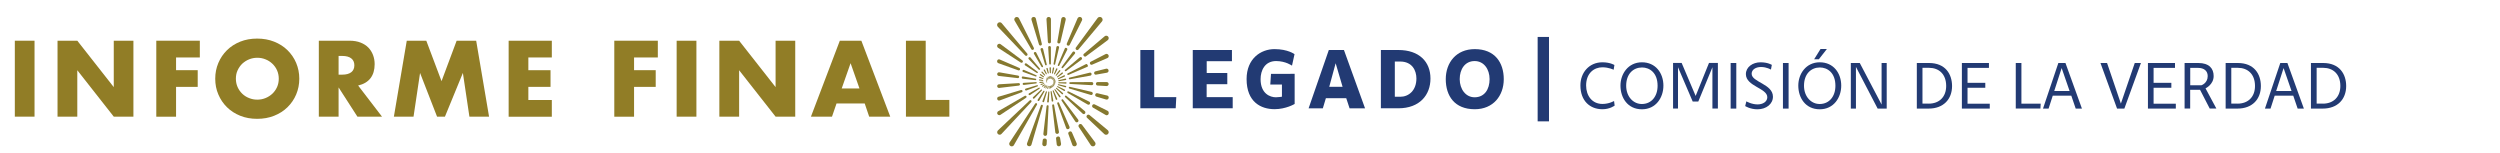 <?xml version="1.0" encoding="utf-8"?>
<!-- Generator: Adobe Illustrator 24.2.0, SVG Export Plug-In . SVG Version: 6.00 Build 0)  -->
<svg version="1.1" id="Layer_1" xmlns="http://www.w3.org/2000/svg" xmlns:xlink="http://www.w3.org/1999/xlink" x="0px" y="0px"
	 viewBox="0 0 4250 260" style="enable-background:new 0 0 4250 260;" xml:space="preserve">
<style type="text/css">
	.st0{fill:#917D26;}
	.st1{fill:#223A73;}
	.st2{fill:#85782F;}
</style>
<g>
	<g>
		<g>
			<path class="st0" d="M58.7,69.2v129.1H25.2V69.2H58.7z"/>
			<path class="st0" d="M97.8,198.3V69.2h33.6l62,78.9V69.2h33.4v129.1h-33.4l-62-78.9v78.9H97.8z"/>
			<path class="st0" d="M339.7,97.7h-40.4v21.6h36.8v28.4h-36.8v50.7h-33.6V69.2h74V97.7z"/>
			<path class="st0" d="M365.9,133.8c0-9.6,1.8-18.5,5.3-26.8s8.4-15.5,14.7-21.7c6.3-6.2,13.8-11,22.5-14.5s18.3-5.2,28.8-5.2
				c10.4,0,20,1.7,28.8,5.2s16.4,8.3,22.7,14.5c6.3,6.2,11.3,13.4,14.8,21.7s5.3,17.2,5.3,26.8s-1.8,18.5-5.3,26.8
				s-8.5,15.5-14.8,21.7s-13.9,11-22.7,14.5c-8.8,3.5-18.4,5.2-28.8,5.2c-10.5,0-20.1-1.7-28.8-5.2c-8.7-3.5-16.2-8.3-22.5-14.5
				s-11.2-13.4-14.7-21.7C367.6,152.3,365.9,143.4,365.9,133.8z M401,133.8c0,5.1,1,9.9,2.9,14.2s4.6,8.1,7.9,11.3s7.2,5.7,11.6,7.4
				c4.4,1.8,9,2.7,14,2.7c4.9,0,9.6-0.9,14-2.7s8.3-4.3,11.6-7.4c3.4-3.2,6-7,8-11.3c1.9-4.3,2.9-9.1,2.9-14.2c0-5.1-1-9.9-2.9-14.2
				c-1.9-4.3-4.6-8.1-8-11.3c-3.4-3.2-7.2-5.7-11.6-7.4c-4.4-1.8-9-2.7-14-2.7c-4.9,0-9.6,0.9-14,2.7c-4.4,1.8-8.2,4.3-11.6,7.4
				c-3.3,3.2-5.9,7-7.9,11.3C401.9,123.9,401,128.6,401,133.8z"/>
			<path class="st0" d="M649.4,198.3h-41.8l-32-49.7v49.7H542V69.2h52.2c7.2,0,13.5,1.1,18.8,3.2c5.4,2.1,9.8,5,13.3,8.6
				c3.5,3.7,6.1,7.9,7.9,12.7s2.7,9.9,2.7,15.4c0,9.8-2.4,17.8-7.1,23.9c-4.7,6.1-11.7,10.2-21,12.4L649.4,198.3z M575.6,126.9h6.3
				c6.6,0,11.7-1.4,15.2-4.1s5.3-6.7,5.3-11.8s-1.8-9.1-5.3-11.8c-3.5-2.7-8.6-4.1-15.2-4.1h-6.3V126.9z"/>
			<path class="st0" d="M669.6,198.3l21.9-129.1h33.2l25.9,68.8l25.7-68.8h33.2l21.9,129.1H798L786.9,124l-30.5,74.3H743L714.1,124
				L703,198.3H669.6z"/>
			<path class="st0" d="M938.1,97.7h-39.9v21.6h37.7v28.4h-37.7V170h39.9v28.4h-73.4V69.2h73.4V97.7z"/>
			<path class="st0" d="M1118.3,97.7h-40.4v21.6h36.8v28.4h-36.8v50.7h-33.6V69.2h74V97.7z"/>
			<path class="st0" d="M1183.9,69.2v129.1h-33.6V69.2H1183.9z"/>
			<path class="st0" d="M1222.9,198.3V69.2h33.6l62,78.9V69.2h33.4v129.1h-33.4l-62-78.9v78.9H1222.9z"/>
			<path class="st0" d="M1470,175.9h-47.9l-7.7,22.4h-35.8l49.1-129.1h36.6l49.1,129.1h-35.8L1470,175.9z M1461.1,150.4l-15.1-43
				l-15.1,43H1461.1z"/>
			<path class="st0" d="M1573.7,69.2v100.7h40.2v28.4h-73.8V69.2H1573.7z"/>
		</g>
	</g>
	<g>
		<g>
			<path class="st1" d="M1938.6,85h23.6v80.1h37.5l-1,19h-60.1V85z"/>
			<path class="st1" d="M2086.3,143.1h-35v22h44.3v19h-67.9V85h66.6v19h-42.9v20.1h35v19H2086.3z"/>
			<path class="st1" d="M2200.9,125.5v51.2c0,0-14.6,8.9-34.2,8.9c-22.9,0-47.5-12-47.5-51.2c0-34.8,24.3-50.9,47.4-50.9
				c23,0,34.1,8.6,34.1,8.6l-4.3,19.5c0,0-10.8-7.8-27-7.8c-19.3,0-26.4,16.1-26.4,30.8c0,24.9,16.5,30.8,26,30.8
				c4.6,0,10.3-1,10.3-1v-20.7h-19.8l1.2-18.1L2200.9,125.5L2200.9,125.5z"/>
			<path class="st1" d="M2288.6,166.9H2254l-5.2,17.3h-24.2L2259,85h25.7l35.9,99.2h-26.3L2288.6,166.9z M2270.6,107.5l-10.9,40.1
				h22.7L2270.6,107.5z"/>
			<path class="st1" d="M2377.2,184.1h-29.7V85h29.7c35.4,0,54.6,19.9,54.6,48.5C2431.8,161.4,2413.5,184.1,2377.2,184.1z
				 M2380.5,164.5c14.2,0,27.4-10.6,27.4-31.1c0-13.1-6.8-28.8-27.7-28.8h-9v59.9H2380.5z"/>
			<path class="st1" d="M2507.1,83.5c34.2,0,49.3,23,49.3,51.1c0,28.2-18,51.1-49.3,51.1c-34.5,0-49.3-22.9-49.3-51.1
				C2457.8,106.5,2475.5,83.5,2507.1,83.5z M2506.9,165.4c16.8,0,25.4-13.7,25.4-30.8c0-17-9.7-30.8-25.4-30.8
				c-16.5,0-25.4,13.9-25.4,30.8C2481.6,151.7,2491.7,165.4,2506.9,165.4z"/>
			<g>
				<path class="st1" d="M2724.1,105.9c13.1,0,20.4,4.6,20.4,4.6l-1.3,8.1c0,0-8.1-4.2-19.1-4.2c-14.1,0-27.7,9.9-27.7,30.9
					c0,17.2,10,31.4,27.8,31.4c11.3,0,19.7-5,19.7-5l1,7.8c0,0-8,6.2-20.7,6.2c-21.4,0-37.5-14.4-37.5-40.4
					C2686.6,123.5,2701.5,105.9,2724.1,105.9z"/>
				<path class="st1" d="M2791.3,105.9c23.2,0,36.5,18.3,36.5,39.7c0,20.2-12.7,40.2-36.5,40.2c-24.5,0-36.5-19.8-36.5-40.2
					C2754.8,125.6,2767.9,105.9,2791.3,105.9z M2791.5,176.8c15.8-0.2,26.4-12.7,26.4-31c0-22.3-13.7-31.1-26.4-31.1
					c-14.6,0-27,10.5-27,31.1C2764.6,165.1,2777.4,177.1,2791.5,176.8z"/>
				<path class="st1" d="M2852.6,114.3v70.2h-8.4V107h14.6l23.8,56.1l22.7-56.1h15.1v77.5h-9.3v-70.2l-24,58.3h-9.5L2852.6,114.3z"
					/>
				<path class="st1" d="M2942.1,107.1h9.6v77.5h-9.6V107.1z"/>
				<path class="st1" d="M3010.6,118.3c0,0-7.1-4.4-16.9-4.4c-8.7,0-15.9,4.3-15.9,11.5c0,14.4,36.2,17.2,36.2,39
					c0,12.2-11.2,21.4-26.3,21.4c-12.5,0-20.9-5.5-20.9-5.5l2-8c0,0,8.9,5.2,19.1,5.2c8.7,0,16.4-4.4,16.5-12.1
					c0.2-15.7-36.4-18.5-36.4-39.4c0-12.1,11.6-20.1,24.9-20.1c12.5,0,19.2,4.4,19.2,4.4L3010.6,118.3z"/>
				<path class="st1" d="M3031,107.1h9.6v77.5h-9.6V107.1z"/>
				<path class="st1" d="M3093.6,105.9c23.2,0,36.5,18.3,36.5,39.7c0,20.2-12.7,40.2-36.5,40.2c-24.5,0-36.5-19.8-36.5-40.2
					C3057.1,125.6,3070.2,105.9,3093.6,105.9z M3093.8,176.8c15.8-0.2,26.4-12.7,26.4-31c0-22.3-13.7-31.1-26.4-31.1
					c-14.6,0-27,10.5-27,31.1C3066.9,165.1,3079.7,177.1,3093.8,176.8z M3094.9,83.3h10.8l-13.7,17.5h-8L3094.9,83.3z"/>
				<path class="st1" d="M3146.3,107.1h15.3l37.1,70.6v-70.6h8.7v77.5H3192l-36.9-70.9v70.9h-8.7v-77.5H3146.3z"/>
				<path class="st1" d="M3278.7,184.6h-20.1v-77.5h20.7c27.9,0,39.2,18.9,39.2,39.2C3318.5,168.6,3303.9,184.6,3278.7,184.6z
					 M3278.8,176.2c17.8,0,29.7-11.3,29.7-30.1c0-20.2-12.5-30.8-29-30.8h-11.3v60.8h10.6V176.2z"/>
				<path class="st1" d="M3375,149.2h-30.2v27.1h37.8v8.3h-47.4v-77.5h46v8.3h-36.4v25.4h30.2L3375,149.2L3375,149.2z"/>
				<path class="st1" d="M3426.8,107.1h9.6v69.1h32.8l-0.5,8.3h-41.9L3426.8,107.1L3426.8,107.1z"/>
				<path class="st1" d="M3521.2,162.6h-31.5l-7.1,22h-9.5l26.1-77.5h12.1l28,77.5h-10.6L3521.2,162.6z M3504.8,115.7l-12.6,39h26.1
					L3504.8,115.7z"/>
				<path class="st1" d="M3629.1,107.1h10.5l-28.2,77.5H3599l-28.2-77.5h11.2l23.5,69L3629.1,107.1z"/>
				<path class="st1" d="M3691.3,149.2h-30.2v27.1h37.8v8.3h-47.4v-77.5h46v8.3h-36.4v25.4h30.2L3691.3,149.2L3691.3,149.2z"/>
				<path class="st1" d="M3713.8,184.6v-77.5h23.4c18.3,0,26,9.3,26,22.2c0,14.5-13.8,20.9-13.8,20.9l18.4,34.3h-11.3l-16.4-31.8
					h-16.8v31.8h-9.5V184.6z M3723.4,115.4v29.5h19.1c0,0,10.6-3.4,10.6-15.6c0-8.9-6.4-13.9-16.4-13.9L3723.4,115.4L3723.4,115.4z"
					/>
				<path class="st1" d="M3803.7,184.6h-20.1v-77.5h20.7c27.9,0,39.2,18.9,39.2,39.2C3843.5,168.6,3828.9,184.6,3803.7,184.6z
					 M3803.8,176.2c17.8,0,29.7-11.3,29.7-30.1c0-20.2-12.5-30.8-29-30.8h-11.3v60.8h10.6V176.2z"/>
				<path class="st1" d="M3898.5,162.6H3867l-7.1,22h-9.5l26.1-77.5h12.1l28,77.5H3906L3898.5,162.6z M3882.1,115.7l-12.6,39h26.1
					L3882.1,115.7z"/>
				<path class="st1" d="M3948.7,184.6h-20.1v-77.5h20.7c27.9,0,39.2,18.9,39.2,39.2C3988.5,168.6,3973.9,184.6,3948.7,184.6z
					 M3948.9,176.2c17.8,0,29.7-11.3,29.7-30.1c0-20.2-12.5-30.8-29-30.8h-11.3v60.8h10.6V176.2z"/>
			</g>
			<g>
				<rect x="2614" y="62.8" class="st1" width="19.3" height="143.5"/>
			</g>
		</g>
		<g>
			<g>
				<g>
					<path class="st2" d="M1780.9,178.8L1780.9,178.8c-0.9,0-1.6,0.7-1.7,1.5l-5.5,47.2c-0.2,1.9,1.3,3.6,3.3,3.5h0.1
						c1.6-0.1,2.9-1.4,3-3l2.5-47.5C1782.7,179.6,1781.9,178.8,1780.9,178.8z"/>
					<path class="st2" d="M1782.1,156.4l-1.9,16.3c-0.1,0.9,0.6,1.7,1.5,1.6l0,0c0.7,0,1.3-0.6,1.3-1.4l0.9-16.4c0-0.6-0.4-1-1-1
						l0,0C1782.5,155.6,1782.1,155.9,1782.1,156.4z"/>
					<path class="st2" d="M1783.2,146.6l-0.4,3.6c-0.1,0.5,0.3,0.9,0.8,0.8l0,0c0.4,0,0.6-0.3,0.6-0.7l0.2-3.6
						c0-0.4-0.3-0.7-0.7-0.6l0,0C1783.5,146,1783.3,146.3,1783.2,146.6z"/>
					<path class="st2" d="M1781.5,146.4l-1.3,3.6c-0.2,0.5,0.1,1,0.6,1l0,0c0.4,0,0.7-0.2,0.8-0.5l1.1-3.7c0.1-0.4-0.1-0.7-0.5-0.8
						l0,0C1781.8,145.9,1781.6,146.1,1781.5,146.4z"/>
					<path class="st2" d="M1778,155.9l-5.8,15.9c-0.3,0.9,0.3,1.8,1.2,2l0,0c0.7,0.1,1.4-0.3,1.6-1.1l4.8-16.3
						c0.2-0.6-0.2-1.1-0.8-1.2l0,0C1778.6,155.3,1778.1,155.5,1778,155.9z"/>
					<path class="st2" d="M1773.8,154.6l-9.7,14.8c-0.5,0.8-0.2,1.9,0.8,2.3l0,0c0.7,0.3,1.5,0,1.9-0.7l8.8-15.4
						c0.3-0.5,0.1-1.2-0.5-1.4h-0.1C1774.6,154.1,1774.1,154.3,1773.8,154.6z"/>
					<path class="st2" d="M1779.6,145.8l-2.3,3.4c-0.3,0.4-0.1,1,0.4,1.2l0,0c0.3,0.1,0.7-0.1,0.9-0.4l2-3.6c0.2-0.3,0-0.8-0.4-0.9
						h-0.1C1780.1,145.5,1779.8,145.6,1779.6,145.8z"/>
					<path class="st2" d="M1777.8,144.9l-3.2,3c-0.4,0.4-0.3,1.1,0.2,1.3l0,0c0.3,0.2,0.7,0.1,1-0.2l3-3.2c0.3-0.3,0.2-0.8-0.2-1
						c0,0-0.1,0-0.1-0.1C1778.2,144.7,1777.9,144.7,1777.8,144.9z"/>
					<path class="st2" d="M1769.8,152.4l-13.5,12.7c-0.8,0.7-0.6,1.9,0.2,2.5l0,0c0.6,0.4,1.5,0.3,2-0.3l12.7-13.5
						c0.4-0.4,0.3-1.1-0.2-1.5l-0.1-0.1C1770.6,152,1770.1,152.1,1769.8,152.4z"/>
					<path class="st2" d="M1766.1,149.1l-16.7,9.6c-0.9,0.5-1.1,1.8-0.4,2.6l0,0c0.6,0.6,1.5,0.7,2.1,0.2l16.1-10.7
						c0.6-0.4,0.6-1.1,0.2-1.6l0,0C1767.1,148.9,1766.5,148.9,1766.1,149.1z"/>
					<path class="st2" d="M1775.9,143.5l-4.1,2.3c-0.5,0.3-0.6,1-0.1,1.4l0,0c0.3,0.2,0.7,0.3,1,0.1l3.9-2.6
						c0.4-0.3,0.4-0.8,0.1-1.1l0,0C1776.5,143.3,1776.2,143.3,1775.9,143.5z"/>
					<path class="st2" d="M1774.3,141.4l-4.8,1.4c-0.6,0.2-0.8,0.9-0.5,1.4l0,0c0.2,0.3,0.7,0.5,1,0.3l4.7-1.7
						c0.5-0.2,0.6-0.7,0.4-1.1l0,0C1775,141.5,1774.6,141.4,1774.3,141.4z"/>
					<path class="st2" d="M1763.1,144.8l-19.3,5.8c-1.1,0.3-1.6,1.6-1,2.5l0,0c0.4,0.7,1.3,1,2.1,0.7l19-7c0.6-0.2,0.9-1,0.5-1.5
						c0,0,0-0.1-0.1-0.1C1764.1,144.9,1763.6,144.7,1763.1,144.8z"/>
					<path class="st2" d="M1761.2,139.6l-21,1.2c-1.1,0.1-1.9,1.2-1.6,2.3l0,0c0.2,0.9,1.1,1.4,2,1.3l21-2.6
						c0.6-0.1,1.1-0.7,0.9-1.3c0-0.1,0-0.1-0.1-0.2C1762.2,139.9,1761.7,139.6,1761.2,139.6z"/>
					<path class="st2" d="M1773.2,138.9l-5.4,0.3c-0.6,0-1,0.7-0.8,1.3l0,0c0.1,0.4,0.6,0.7,1,0.6l5.3-0.6c0.5-0.1,0.8-0.5,0.6-1
						l0,0C1773.9,139.1,1773.6,138.9,1773.2,138.9z"/>
					<path class="st2" d="M1761.6,134.9L1761.6,134.9c0-0.5-0.4-1-0.9-1.1L1739,130c-1-0.2-2,0.6-2,1.7l0,0c0,0.1,0,0.3,0,0.4
						c0,0.9,0.7,1.6,1.5,1.7l21.9,2.5c0.6,0.1,1.2-0.4,1.2-1.1C1761.6,135.1,1761.6,135,1761.6,134.9z"/>
					<path class="st2" d="M1772.9,136l-5.6-1c-0.6-0.1-1.2,0.4-1.1,1l0,0c0,0.5,0.4,0.9,0.9,0.9l5.6,0.6c0.5,0.1,0.9-0.3,0.9-0.8
						l0,0C1773.5,136.4,1773.2,136.1,1772.9,136z"/>
					<path class="st2" d="M1761.6,127.9l-20.8-9c-1.1-0.5-2.4,0.2-2.6,1.3l0,0c-0.2,0.9,0.3,1.9,1.2,2.2l21.4,7.7
						c0.6,0.2,1.2-0.2,1.4-0.8c0-0.1,0-0.2,0.1-0.3C1762.4,128.6,1762.1,128.1,1761.6,127.9z"/>
					<path class="st2" d="M1773.3,132.9l-5.5-2.4c-0.6-0.3-1.3,0.1-1.4,0.7l0,0c-0.1,0.5,0.2,1,0.7,1.1l5.7,2c0.4,0.2,0.9-0.1,1-0.6
						v-0.1C1773.8,133.4,1773.6,133.1,1773.3,132.9z"/>
					<path class="st2" d="M1780.6,136.7c0.1-0.3-0.1-0.7-0.5-0.8l-1.2-0.5c-0.4-0.2-0.8,0.1-0.9,0.5l0,0c0,0.3,0.2,0.5,0.4,0.6
						l1.3,0.5C1780.1,137.1,1780.5,137,1780.6,136.7z"/>
					<path class="st2" d="M1774.5,129.9l-5.1-3.8c-0.5-0.4-1.3-0.2-1.6,0.4l0,0c-0.2,0.5,0,1,0.4,1.3l5.3,3.5c0.4,0.3,1,0.1,1.2-0.3
						l0,0C1775,130.6,1774.8,130.1,1774.5,129.9z"/>
					<path class="st2" d="M1781.3,135.7c0.2-0.3,0.1-0.7-0.3-0.9l-1.7-1.2c-0.4-0.3-0.9-0.1-1,0.3l0,0c-0.1,0.3,0,0.6,0.3,0.8
						l1.8,1.1C1780.8,136,1781.2,135.9,1781.3,135.7z"/>
					<path class="st2" d="M1764,122.1l-18.9-14.1c-1-0.7-2.4-0.4-3,0.7l0,0c-0.4,0.9-0.1,2,0.7,2.5l19.8,12.9
						c0.5,0.3,1.3,0.1,1.5-0.4c0.1-0.1,0.1-0.2,0.2-0.3C1764.6,123,1764.5,122.4,1764,122.1z"/>
					<path class="st2" d="M1767.9,116.8L1752,97.9c-0.8-1-2.4-1-3.2,0l0,0c-0.7,0.8-0.6,2,0.1,2.7l17.1,17.9
						c0.4,0.5,1.2,0.4,1.6-0.1c0.1-0.1,0.2-0.2,0.3-0.3C1768.3,117.8,1768.3,117.2,1767.9,116.8z"/>
					<path class="st2" d="M1782.3,134.9c0.2-0.2,0.2-0.6-0.1-0.9l-1.7-2.1c-0.3-0.3-0.8-0.3-1,0l0,0c-0.2,0.3-0.2,0.6,0.1,0.9l1.9,2
						C1781.7,135,1782.1,135.1,1782.3,134.9z"/>
					<path class="st2" d="M1776.6,127.2l-4.3-5.2c-0.4-0.5-1.2-0.5-1.7,0l0,0c-0.3,0.4-0.3,1,0.1,1.4l4.7,4.9c0.3,0.4,0.9,0.4,1.3,0
						l0,0C1776.9,128,1776.9,127.5,1776.6,127.2z"/>
					<path class="st2" d="M1783.5,134.3c0.3-0.2,0.4-0.6,0.2-0.9l-1.4-2.8c-0.2-0.4-0.6-0.5-1-0.3l0,0c-0.3,0.2-0.4,0.6-0.2,0.9
						l1.6,2.7C1782.8,134.3,1783.2,134.5,1783.5,134.3z"/>
					<path class="st2" d="M1779.5,125.1l-3.3-6.5c-0.3-0.6-1.1-0.8-1.6-0.4l0,0c-0.5,0.3-0.6,1-0.3,1.4l3.7,6.3
						c0.2,0.4,0.8,0.6,1.2,0.3l0,0C1779.5,126,1779.7,125.5,1779.5,125.1z"/>
					<path class="st2" d="M1773.1,112.4l-11.5-22.9c-0.6-1.2-2.1-1.6-3.2-0.7l0,0c-0.9,0.7-1.1,1.9-0.6,2.8l12.9,22.1
						c0.4,0.7,1.2,0.8,1.9,0.4l0,0C1773.2,113.7,1773.4,113,1773.1,112.4z"/>
					<path class="st2" d="M1784.7,134L1784.7,134c0.3-0.1,0.5-0.5,0.4-0.9l-0.8-3.3c-0.1-0.4-0.5-0.6-0.8-0.5l0,0
						c-0.4,0.1-0.6,0.5-0.5,0.9l1,3.3C1784.1,133.9,1784.4,134.1,1784.7,134z"/>
					<path class="st2" d="M1779.5,109.5l-6.2-26.2c-0.3-1.3-1.7-2-2.9-1.5c-0.1,0-0.1,0-0.2,0.1c-1,0.4-1.5,1.5-1.2,2.6l7.8,25.7
						c0.2,0.7,1,1.1,1.7,0.9l0,0C1779.3,110.9,1779.6,110.2,1779.5,109.5z"/>
					<path class="st2" d="M1782.9,123.9l-1.8-7.6c-0.2-0.7-0.9-1-1.5-0.8l0,0c-0.6,0.2-0.8,0.8-0.7,1.4l2.3,7.5
						c0.1,0.5,0.6,0.7,1.1,0.6l0,0C1782.7,124.8,1783,124.4,1782.9,123.9z"/>
					<path class="st2" d="M1786,134c0.3,0,0.6-0.4,0.6-0.8v-3.4c0-0.4-0.3-0.7-0.6-0.7l0,0c-0.4,0-0.8,0.3-0.7,0.7l0.2,3.4
						C1785.4,133.7,1785.7,134,1786,134z"/>
					<path class="st2" d="M1786.5,123.7v-8.3c0-0.7-0.6-1.2-1.2-1.2l0,0c-0.6,0-1.1,0.6-1.1,1.2l0.5,8.3c0,0.5,0.4,0.8,0.8,0.8l0,0
						C1786.1,124.6,1786.5,124.2,1786.5,123.7z"/>
					<path class="st2" d="M1786.5,108.4v-28c0-1.3-1.1-2.3-2.4-2.1c-0.1,0-0.2,0-0.3,0c-1.1,0.1-1.9,1.1-1.9,2.2l1.8,28
						c0,0.7,0.7,1.3,1.4,1.3c0,0,0,0,0.1,0C1786,109.7,1786.5,109.1,1786.5,108.4z"/>
					<path class="st2" d="M1790.1,124.5l2-8.5c0.2-0.7-0.3-1.3-0.9-1.4l0,0c-0.6-0.1-1.2,0.3-1.3,0.9l-1.5,8.6
						c-0.1,0.4,0.2,0.9,0.6,1l0,0C1789.5,125.3,1790,125,1790.1,124.5z"/>
					<path class="st2" d="M1787.2,134.3c0.3,0.1,0.6-0.2,0.7-0.6l0.8-3.3c0.1-0.3-0.1-0.7-0.4-0.8l0,0c-0.4-0.1-0.8,0.1-0.9,0.5
						l-0.6,3.3C1786.7,133.9,1786.9,134.3,1787.2,134.3z"/>
					<path class="st2" d="M1793.7,109.2l6.7-28.3c0.3-1.2-0.6-2.5-1.8-2.6c-0.1,0-0.2,0-0.4,0c-1.1-0.1-2.1,0.6-2.3,1.7l-4.9,28.6
						c-0.1,0.7,0.4,1.4,1.1,1.5c0,0,0,0,0.1,0C1792.9,110.3,1793.6,109.9,1793.7,109.2z"/>
					<path class="st2" d="M1793.4,126.1l4.2-8.3c0.3-0.6,0-1.3-0.6-1.6l0,0c-0.6-0.2-1.3,0-1.5,0.6l-3.6,8.5c-0.2,0.4,0,0.9,0.4,1.1
						l0,0C1792.6,126.7,1793.1,126.6,1793.4,126.1z"/>
					<path class="st2" d="M1788.3,134.9c0.3,0.1,0.7-0.1,0.8-0.4l1.5-2.9c0.2-0.3,0.1-0.7-0.2-0.9l0,0c-0.4-0.2-0.8-0.1-1,0.3
						l-1.3,3C1787.9,134.4,1788,134.8,1788.3,134.9z"/>
					<path class="st2" d="M1800.7,111.6l13.6-27c0.6-1.1,0-2.5-1.2-3c-0.1-0.1-0.3-0.1-0.4-0.2c-1.1-0.4-2.2,0.1-2.6,1.2l-11.8,27.8
						c-0.3,0.7,0,1.5,0.7,1.8c0,0,0,0,0.1,0C1799.6,112.5,1800.4,112.2,1800.7,111.6z"/>
					<path class="st2" d="M1789.3,135.7c0.3,0.2,0.7,0.1,0.9-0.2l2-2.4c0.2-0.3,0.2-0.6,0-0.9l0,0c-0.3-0.3-0.8-0.3-1.1,0.1
						l-1.8,2.5C1789,135.1,1789,135.5,1789.3,135.7z"/>
					<path class="st2" d="M1807,115.5l20.3-24.2c0.8-1,0.6-2.5-0.5-3.2c-0.2-0.1-0.3-0.2-0.5-0.3c-0.9-0.6-2.2-0.3-2.8,0.6
						l-18.7,25.4c-0.5,0.6-0.3,1.5,0.3,2l0,0C1805.7,116.2,1806.5,116.1,1807,115.5z"/>
					<path class="st2" d="M1796.1,128.5l6.3-7.5c0.4-0.5,0.3-1.3-0.2-1.7l0,0c-0.5-0.4-1.2-0.3-1.6,0.3l-5.8,7.9
						c-0.3,0.4-0.2,0.9,0.1,1.2l0,0C1795.2,128.9,1795.8,128.8,1796.1,128.5z"/>
					<path class="st2" d="M1812.3,120.9l26.2-19.5c1.2-0.9,1.3-2.6,0.3-3.7l0,0c-0.9-0.9-2.3-1-3.3-0.1l-24.9,21.1
						c-0.6,0.5-0.7,1.4-0.2,2l0,0C1810.9,121.2,1811.7,121.3,1812.3,120.9z"/>
					<path class="st2" d="M1798.2,131.4l8.4-6.2c0.6-0.4,0.6-1.2,0.2-1.7l0,0c-0.4-0.5-1.2-0.5-1.7-0.1l-8,6.8
						c-0.3,0.3-0.4,0.8-0.2,1.1l0,0C1797.3,131.6,1797.8,131.7,1798.2,131.4z"/>
					<path class="st2" d="M1790.1,136.7c0.2,0.3,0.6,0.2,1,0l2.3-1.7c0.3-0.2,0.4-0.6,0.2-0.9l0,0c-0.2-0.4-0.7-0.5-1-0.2l-2.2,1.9
						C1789.9,136.1,1789.9,136.5,1790.1,136.7z"/>
					<path class="st2" d="M1799.6,134.6l10.2-4.4c0.6-0.3,0.9-1,0.6-1.7l0,0c-0.3-0.6-1-0.8-1.6-0.5l-9.9,5
						c-0.4,0.2-0.6,0.6-0.4,1.1l0,0C1798.6,134.6,1799.1,134.8,1799.6,134.6z"/>
					<path class="st2" d="M1816.3,127.4l32.4-14c0.8-0.3,1.1-1.3,0.7-2s-0.8-1.3-1.2-2c-0.4-0.6-1.2-0.8-1.9-0.5l-31.3,15.9
						c-0.7,0.4-1,1.2-0.6,1.9l0,0C1814.8,127.4,1815.6,127.7,1816.3,127.4z"/>
					<path class="st2" d="M1800.1,138.1l11.5-2c0.7-0.1,1.1-0.8,1-1.5c0,0,0,0,0-0.1c-0.2-0.7-0.8-1-1.5-0.9l-11.3,2.7
						c-0.4,0.1-0.7,0.5-0.7,0.9l0,0C1799.1,137.8,1799.6,138.2,1800.1,138.1z"/>
					<path class="st2" d="M1818.6,134.8l35-6.2c1.5-0.3,2.4-1.8,2-3.3v-0.1c-0.4-1.3-1.7-2-3-1.7L1818,132c-0.8,0.2-1.2,0.9-1,1.7
						c0,0,0,0,0,0.1C1817.2,134.5,1817.9,135,1818.6,134.8z"/>
					<path class="st2" d="M1819.1,142.7l36.7,2.1c1.6,0.1,2.9-1.2,2.8-2.8l0,0c-0.1-1.4-1.2-2.5-2.6-2.5l-36.8,0.2
						c-0.8,0-1.4,0.6-1.4,1.4l0,0C1817.7,142,1818.3,142.6,1819.1,142.7z"/>
					<path class="st2" d="M1799.8,141.5l12.1,0.7c0.7,0,1.3-0.5,1.3-1.2l0,0c0-0.7-0.5-1.2-1.2-1.2l-12.1,0.1
						c-0.4,0-0.8,0.3-0.8,0.8l0,0C1799,141.1,1799.3,141.5,1799.8,141.5z"/>
					<path class="st2" d="M1817.9,150.5l36.4,10.9c1.5,0.5,3.1-0.5,3.4-2.1v-0.1c0.2-1.4-0.7-2.7-2-3l-37-8.6
						c-0.8-0.2-1.6,0.3-1.8,1.1l0,0C1816.7,149.5,1817.2,150.3,1817.9,150.5z"/>
					<path class="st2" d="M1798.9,144.8l12.1,3.6c0.7,0.2,1.4-0.2,1.6-0.9l0,0c0.1-0.7-0.3-1.3-0.9-1.5l-12.3-2.8
						c-0.4-0.1-0.9,0.1-1,0.6l0,0C1798.2,144.2,1798.5,144.7,1798.9,144.8z"/>
					<path class="st2" d="M1790.6,141.5c0,0.1-0.1,0.1-0.1,0.2c-0.1,0.3,0,0.6,0.3,0.7l0,0l2.3,0.7c0.3,0.1,0.7-0.1,0.8-0.4l0,0
						c0.1-0.4-0.1-0.8-0.5-0.9l-2.3-0.5l0,0C1791,141.2,1790.7,141.3,1790.6,141.5z"/>
					<path class="st2" d="M1797.4,147.9l11.4,6.6c0.7,0.4,1.5,0.1,1.8-0.6l0,0c0.3-0.6,0-1.3-0.6-1.6l-11.8-5.8
						c-0.4-0.2-0.9,0-1.1,0.4l0,0C1796.9,147.1,1797,147.6,1797.4,147.9z"/>
					<path class="st2" d="M1789.9,142.7L1789.9,142.7c-0.2,0.3-0.1,0.7,0.2,0.8l0,0l2.1,1.2c0.3,0.2,0.7,0.1,0.9-0.2l0,0
						c0.2-0.3,0-0.7-0.3-0.9l-2.2-1.1l0,0C1790.3,142.4,1790,142.5,1789.9,142.7z"/>
					<path class="st2" d="M1815.1,158.1l34,19.6c1.5,0.8,3.3,0.2,3.9-1.4l0,0c0.5-1.3-0.1-2.8-1.3-3.5l-35.2-17.4
						c-0.8-0.4-1.7-0.1-2,0.7l0,0C1814.2,156.9,1814.4,157.7,1815.1,158.1z"/>
					<path class="st2" d="M1795.3,150.6l10,9.5c0.6,0.5,1.5,0.4,1.9-0.2l0,0c0.4-0.5,0.3-1.3-0.2-1.7l-10.6-8.8
						c-0.4-0.3-0.9-0.3-1.2,0.1l0,0C1795,149.8,1795,150.3,1795.3,150.6z"/>
					<path class="st2" d="M1810.7,165.1l29.8,28.1c1.3,1.2,3.3,1,4.2-0.5v-0.1c0.8-1.2,0.5-2.8-0.5-3.7l-31.5-26.1
						c-0.7-0.6-1.7-0.4-2.2,0.3l0,0C1810,163.7,1810.1,164.5,1810.7,165.1z"/>
					<path class="st2" d="M1789,143.7L1789,143.7c-0.3,0.3-0.3,0.7,0,0.9l0,0l2,1.9c0.3,0.3,0.7,0.2,1-0.1l0,0
						c0.2-0.3,0.2-0.7-0.1-0.9l-2.1-1.7l0,0C1789.5,143.5,1789.2,143.5,1789,143.7z"/>
					<path class="st2" d="M1792.7,152.9l7.9,12.1c0.5,0.7,1.4,0.8,2,0.2l0,0c0.5-0.5,0.5-1.2,0.1-1.8l-8.7-11.5
						c-0.3-0.4-0.8-0.5-1.2-0.2c0,0,0,0-0.1,0C1792.5,152.1,1792.4,152.5,1792.7,152.9z"/>
					<path class="st2" d="M1804.7,171.2l23.4,35.5c1,1.5,3.1,1.8,4.4,0.5l0,0c1.1-1,1.2-2.7,0.3-3.9l-25.6-34
						c-0.5-0.7-1.6-0.8-2.3-0.2l0,0C1804.4,169.7,1804.3,170.5,1804.7,171.2z"/>
					<path class="st2" d="M1787.9,144.6L1787.9,144.6c-0.3,0.2-0.3,0.6-0.2,0.8l1.6,2.4c0.2,0.3,0.7,0.4,1,0.1l0,0
						c0.3-0.2,0.3-0.6,0.1-0.9l-1.7-2.3C1788.5,144.5,1788.2,144.4,1787.9,144.6z"/>
					<path class="st2" d="M1789.6,154.7l5.2,14.2c0.3,0.8,1.2,1.1,2,0.7l0,0c0.6-0.3,0.8-1.1,0.5-1.7l-6.1-13.9
						c-0.2-0.4-0.7-0.6-1.2-0.4h-0.1C1789.6,153.9,1789.4,154.3,1789.6,154.7z"/>
					<path class="st2" d="M1797.3,176l15.2,41.7c0.6,1.8,2.7,2.5,4.3,1.5h0.1c1.3-0.8,1.8-2.4,1.2-3.8l-17.8-40.6
						c-0.4-0.9-1.4-1.2-2.2-0.8l0,0C1797.3,174.5,1797,175.3,1797.3,176z"/>
					<path class="st2" d="M1786.7,145.3L1786.7,145.3c-0.3,0.1-0.4,0.4-0.3,0.7c0.2,0.8,0.7,2.2,1,3.1c0.1,0.4,0.6,0.6,1,0.4l0,0
						c0.3-0.2,0.5-0.6,0.3-0.9c-0.3-0.8-0.9-2.2-1.2-3C1787.3,145.3,1787,145.2,1786.7,145.3z"/>
					<path class="st2" d="M1784.9,146.4l0.4,3.4c0.1,0.5,0.5,0.7,1,0.6l0,0c0.3-0.1,0.5-0.5,0.5-0.8l-0.6-3.3
						c-0.1-0.3-0.4-0.6-0.7-0.5l0,0C1785,145.9,1784.8,146.1,1784.9,146.4z"/>
					<path class="st2" d="M1788.7,179.2l5.3,45.7c0.2,1.9,2.1,3.1,4,2.6h0.1c1.5-0.5,2.4-2,2.1-3.5l-8.2-45.3
						c-0.2-0.9-1.1-1.5-2-1.3l0,0C1789.1,177.6,1788.6,178.4,1788.7,179.2z"/>
					<path class="st2" d="M1786.7,154.9L1786.7,154.9c-0.5,0.1-0.8,0.5-0.7,0.9l1.8,15.7c0.1,0.9,1,1.4,1.8,1.2l0,0
						c0.7-0.2,1.1-0.9,1-1.6l-2.8-15.6C1787.7,155.1,1787.2,154.8,1786.7,154.9z"/>
					<path class="st2" d="M1794.4,136.3c-0.1-0.4-0.6-0.6-1-0.4l-2.4,1.2c-0.3,0.2-0.5,0.4-0.4,0.7v0.1c0.1,0.3,0.6,0.4,0.9,0.2l0,0
						l2.5-1.1C1794.3,136.9,1794.4,136.6,1794.4,136.3L1794.4,136.3z"/>
					<path class="st2" d="M1794.6,138.5c0-0.4-0.4-0.7-0.8-0.6l-2.3,0.6h-0.2c-0.4,0.1-0.7,0.4-0.6,0.7c0.1,0.2,0.3,0.4,0.6,0.4
						c0.1,0,0.2,0,0.3,0l2.5-0.4C1794.4,139.1,1794.7,138.8,1794.6,138.5L1794.6,138.5z"/>
					<path class="st2" d="M1791.4,139.9c-0.1,0-0.1,0-0.2,0c-0.3,0.1-0.6,0.3-0.6,0.6l0,0c0,0.2,0.1,0.3,0.2,0.4
						c0.1,0.1,0.3,0.2,0.5,0.2l2.4,0.1c0.3,0,0.6-0.2,0.7-0.5l0,0c0.1-0.4-0.2-0.8-0.7-0.8H1791.4z"/>
					<path class="st2" d="M1790.3,141.6c0,0.1,0,0.2,0.1,0.4c0.1-0.2,0.3-0.5,0.4-0.8C1790.5,141.3,1790.4,141.4,1790.3,141.6z"/>
					<path class="st2" d="M1779.6,238.9c0.1-1.9-1.4-3.4-3.3-3.4c-0.2,0-0.5,0-0.7,0c-1.6,0-2.9,1.2-3,2.8l-0.7,6.1
						c-0.3,2.2,1.5,4.2,3.7,4.2l0,0c2,0,3.6-1.6,3.7-3.5L1779.6,238.9z"/>
					<path class="st2" d="M1771.5,178.1C1771.5,178.1,1771.4,178.1,1771.5,178.1c-0.9-0.2-1.7,0.3-2,1.1l-23.5,64.4
						c-0.9,2.4,0.9,5,3.5,5h0.4c1.7,0,3.1-1.1,3.6-2.7l19.3-65.7C1773.1,179.3,1772.5,178.3,1771.5,178.1z"/>
					<path class="st2" d="M1762,175.4L1762,175.4c-0.8-0.3-1.7-0.1-2.2,0.7l-43.4,66c-1.9,2.9,0.2,6.7,3.6,6.7l0,0
						c1.5,0,3-0.8,3.7-2.2l39.2-68.6C1763.4,177,1762.9,175.8,1762,175.4z"/>
					<path class="st2" d="M1839.3,212c-1.2-1.5-3.4-1.7-4.8-0.4c0,0,0,0-0.1,0.1c-1.1,1.1-1.3,2.8-0.5,4.1l20.4,31
						c0.8,1.2,2.2,2,3.7,2l0,0c3.6,0,5.7-4.2,3.5-7.1L1839.3,212z"/>
					<path class="st2" d="M1822.3,225.1c-0.7-1.6-2.7-2.3-4.2-1.4c-0.2,0.1-0.4,0.2-0.6,0.4c-1.3,0.7-1.8,2.2-1.3,3.6l6.7,18.5
						c0.5,1.5,1.9,2.5,3.5,2.5h0.5c2.7,0,4.5-2.8,3.4-5.2L1822.3,225.1z"/>
					<path class="st2" d="M1802.1,234.5c-0.3-1.9-2.4-3.1-4.2-2.3c-1.7,0.3-2.8,1.8-2.6,3.4l1.1,9.8c0.2,1.9,1.8,3.3,3.7,3.3l0,0
						c2.3,0,4.1-2.1,3.7-4.4L1802.1,234.5z"/>
					<path class="st2" d="M1842.6,91.5c-1.1,0.9-1.2,2.5-0.2,3.5c0.2,0.2,0.3,0.3,0.5,0.5c0.8,0.9,2.2,1,3.2,0.3l37-27.5
						c1.1-0.8,1.7-2.1,1.7-3.4l0,0c0-3.6-4.2-5.5-6.9-3.2L1842.6,91.5z"/>
					<path class="st2" d="M1854.3,104.9c-1.5,0.7-2,2.5-1.1,3.9l0,0c0.7,1.2,2.2,1.7,3.5,1.1l25.9-11.2c1.4-0.6,2.2-1.9,2.2-3.4l0,0
						c0-2.8-2.9-4.6-5.4-3.3L1854.3,104.9z"/>
					<path class="st2" d="M1862.2,121.3c-1.6,0.4-2.5,2-2.1,3.6l0,0c0.4,1.4,1.8,2.3,3.2,2l18.5-3.3c1.6-0.3,2.8-1.7,2.8-3.4v-0.1
						c0-2.2-2.1-3.9-4.2-3.3L1862.2,121.3z"/>
					<path class="st2" d="M1866,139.5c-1.7,0-3,1.4-2.9,3c0,0,0,0,0,0.1c0.1,1.5,1.2,2.7,2.7,2.8l15.3,0.9c2,0.1,3.6-1.5,3.6-3.4
						l0,0c0-1.9-1.5-3.4-3.4-3.4L1866,139.5z"/>
					<path class="st2" d="M1865.5,158.5c-1.7-0.4-3.3,0.7-3.6,2.4c0,0,0,0,0,0.1c-0.3,1.5,0.6,2.9,2.1,3.3l16.4,4.9
						c2.2,0.7,4.4-1,4.4-3.3v-0.2c0-1.6-1.1-3-2.7-3.3L1865.5,158.5z"/>
					<path class="st2" d="M1861,177.5c-1.6-0.8-3.5-0.1-4.2,1.6c0,0,0,0,0,0.1c-0.6,1.4,0,3,1.3,3.8l21.6,12.5
						c2.3,1.3,5.1-0.3,5.1-3v-1c0-1.3-0.7-2.5-1.9-3.1L1861,177.5z"/>
					<path class="st2" d="M1852.2,195.6c-1.4-1.2-3.5-0.9-4.6,0.7l0,0c-0.9,1.3-0.7,3,0.4,4l29.3,27.6c2.8,2.7,7.5,0.7,7.5-3.2l0,0
						c0-1.3-0.6-2.6-1.6-3.4L1852.2,195.6z"/>
					<path class="st2" d="M1756.7,84.4L1756.7,84.4c1-0.7,1.3-2,0.8-3.1l-25.2-50.1c-0.7-1.4-2.2-2.3-3.8-2.3l0,0
						c-3.2,0-5.3,3.5-3.6,6.3l28.3,48.4C1753.9,84.9,1755.6,85.2,1756.7,84.4z"/>
					<path class="st2" d="M1769.6,77.3L1769.6,77.3c1.2-0.5,1.8-1.7,1.5-2.9L1761,31.7c-0.4-1.7-1.9-2.9-3.7-2.9h-0.2
						c-2.5,0-4.3,2.4-3.6,4.9l12.8,42C1766.8,77.1,1768.3,77.8,1769.6,77.3z"/>
					<path class="st2" d="M1784.3,73.7L1784.3,73.7c1.3-0.1,2.3-1.2,2.3-2.5V32.6c0-2.1-1.7-3.8-3.8-3.8l0,0c-2.2,0-3.9,1.8-3.8,4
						l2.4,38.5C1781.5,72.8,1782.8,73.9,1784.3,73.7z"/>
					<path class="st2" d="M1799.7,73.9L1799.7,73.9c1.3,0.2,2.6-0.7,2.9-1.9l9.1-38.4c0.6-2.4-1.3-4.7-3.7-4.7l0,0
						c-1.9,0-3.5,1.3-3.8,3.2l-6.7,38.9C1797.2,72.4,1798.3,73.7,1799.7,73.9z"/>
					<path class="st2" d="M1815.2,77.5L1815.2,77.5c1.3,0.5,2.7-0.1,3.3-1.3l20.8-41.4c1.4-2.7-0.6-6-3.7-6l0,0
						c-1.6,0-3.1,1-3.8,2.5L1813.6,74C1813,75.4,1813.7,77,1815.2,77.5z"/>
					<path class="st2" d="M1829.8,84.7L1829.8,84.7c1.2,0.8,2.7,0.5,3.5-0.5l40-47.7c2.6-3,0.4-7.7-3.6-7.7l0,0
						c-1.5,0-2.9,0.7-3.8,1.9L1829,80.8C1828.1,82.1,1828.4,83.9,1829.8,84.7z"/>
					<g>
						<path class="st2" d="M1780.1,137.8c0-0.3-0.3-0.6-0.7-0.7l-0.5-0.1c-0.4-0.1-0.8,0.3-0.7,0.8l0,0c0.1,0.2,0.3,0.4,0.5,0.4
							l0.5,0.1C1779.7,138.4,1780,138.2,1780.1,137.8z"/>
						<path class="st2" d="M1779.3,138.4c-0.3,0-0.6,0.3-0.6,0.6l0,0c0,0.2,0.2,0.3,0.3,0.4l0.4,0.1c0.3,0,0.6-0.2,0.6-0.5
							c0-0.2-0.2-0.5-0.4-0.5C1779.6,138.5,1779.4,138.4,1779.3,138.4z"/>
						<circle class="st2" cx="1779.7" cy="140.2" r="0.5"/>
					</g>
					<g>
						<path class="st2" d="M1752.8,170.5C1752.8,170.4,1752.8,170.4,1752.8,170.5c-0.7-0.5-1.7-0.4-2.3,0.2l-54,51
							c-0.8,0.8-1.3,1.9-1.3,3.1l0,0c0,3.8,4.7,5.7,7.3,2.9l50.7-54.3C1753.9,172.4,1753.7,171.1,1752.8,170.5z"/>
						<path class="st2" d="M1744.3,166.2c1-0.7,1.1-2,0.4-2.9l0,0c-0.6-0.7-1.6-0.8-2.4-0.4l-45.3,26.2c-1.1,0.6-1.8,1.8-1.8,3.1
							l0,0c0,2.9,3.2,4.6,5.6,3L1744.3,166.2z"/>
						<path class="st2" d="M1737,156.8c1.1-0.4,1.7-1.8,1.1-2.8l0,0c-0.4-0.8-1.4-1.2-2.3-1l-38.4,11.5c-1.3,0.4-2.2,1.6-2.2,3v0.3
							c0,2.2,2.2,3.7,4.2,3L1737,156.8z"/>
						<path class="st2" d="M1732.1,145.5c1.2-0.2,2.1-1.4,1.8-2.6l0,0c-0.2-1-1.1-1.6-2.1-1.6l-33.6,2c-1.7,0.1-3,1.5-3,3.1l0,0
							c0,1.9,1.7,3.4,3.5,3.1L1732.1,145.5z"/>
						<path class="st2" d="M1730.2,132.8c1.3,0.1,2.3-0.8,2.4-2.1c0,0,0,0,0-0.1c0-1-0.7-1.9-1.8-2.1l-31.9-5.6
							c-1.9-0.3-3.7,1.1-3.7,3.1l0,0c0,1.6,1.2,3,2.8,3.1L1730.2,132.8z"/>
						<path class="st2" d="M1731.2,119.6c1.2,0.4,2.6-0.3,2.9-1.6l0,0c0.2-1-0.3-2.1-1.3-2.5l-33.3-14.4c-2.1-0.9-4.4,0.6-4.4,2.9
							v0.4c0,1.3,0.8,2.5,2.1,3L1731.2,119.6z"/>
						<path class="st2" d="M1735.4,106.4c1.1,0.7,2.7,0.3,3.3-0.9l0,0c0.5-1,0.2-2.2-0.7-2.8l-36.9-27.5c-2.5-1.8-6-0.1-6,3l0,0
							c0,1.3,0.6,2.4,1.7,3.1L1735.4,106.4z"/>
						<path class="st2" d="M1742.8,94.2c1,1,2.6,1,3.5-0.1l0,0c0.7-0.9,0.7-2.1,0-3L1703,39.5c-2.7-3.2-7.9-1.3-7.9,2.9l0,0
							c0,1.2,0.4,2.3,1.2,3.1L1742.8,94.2z"/>
					</g>
				</g>
			</g>
		</g>
	</g>
</g>
</svg>

